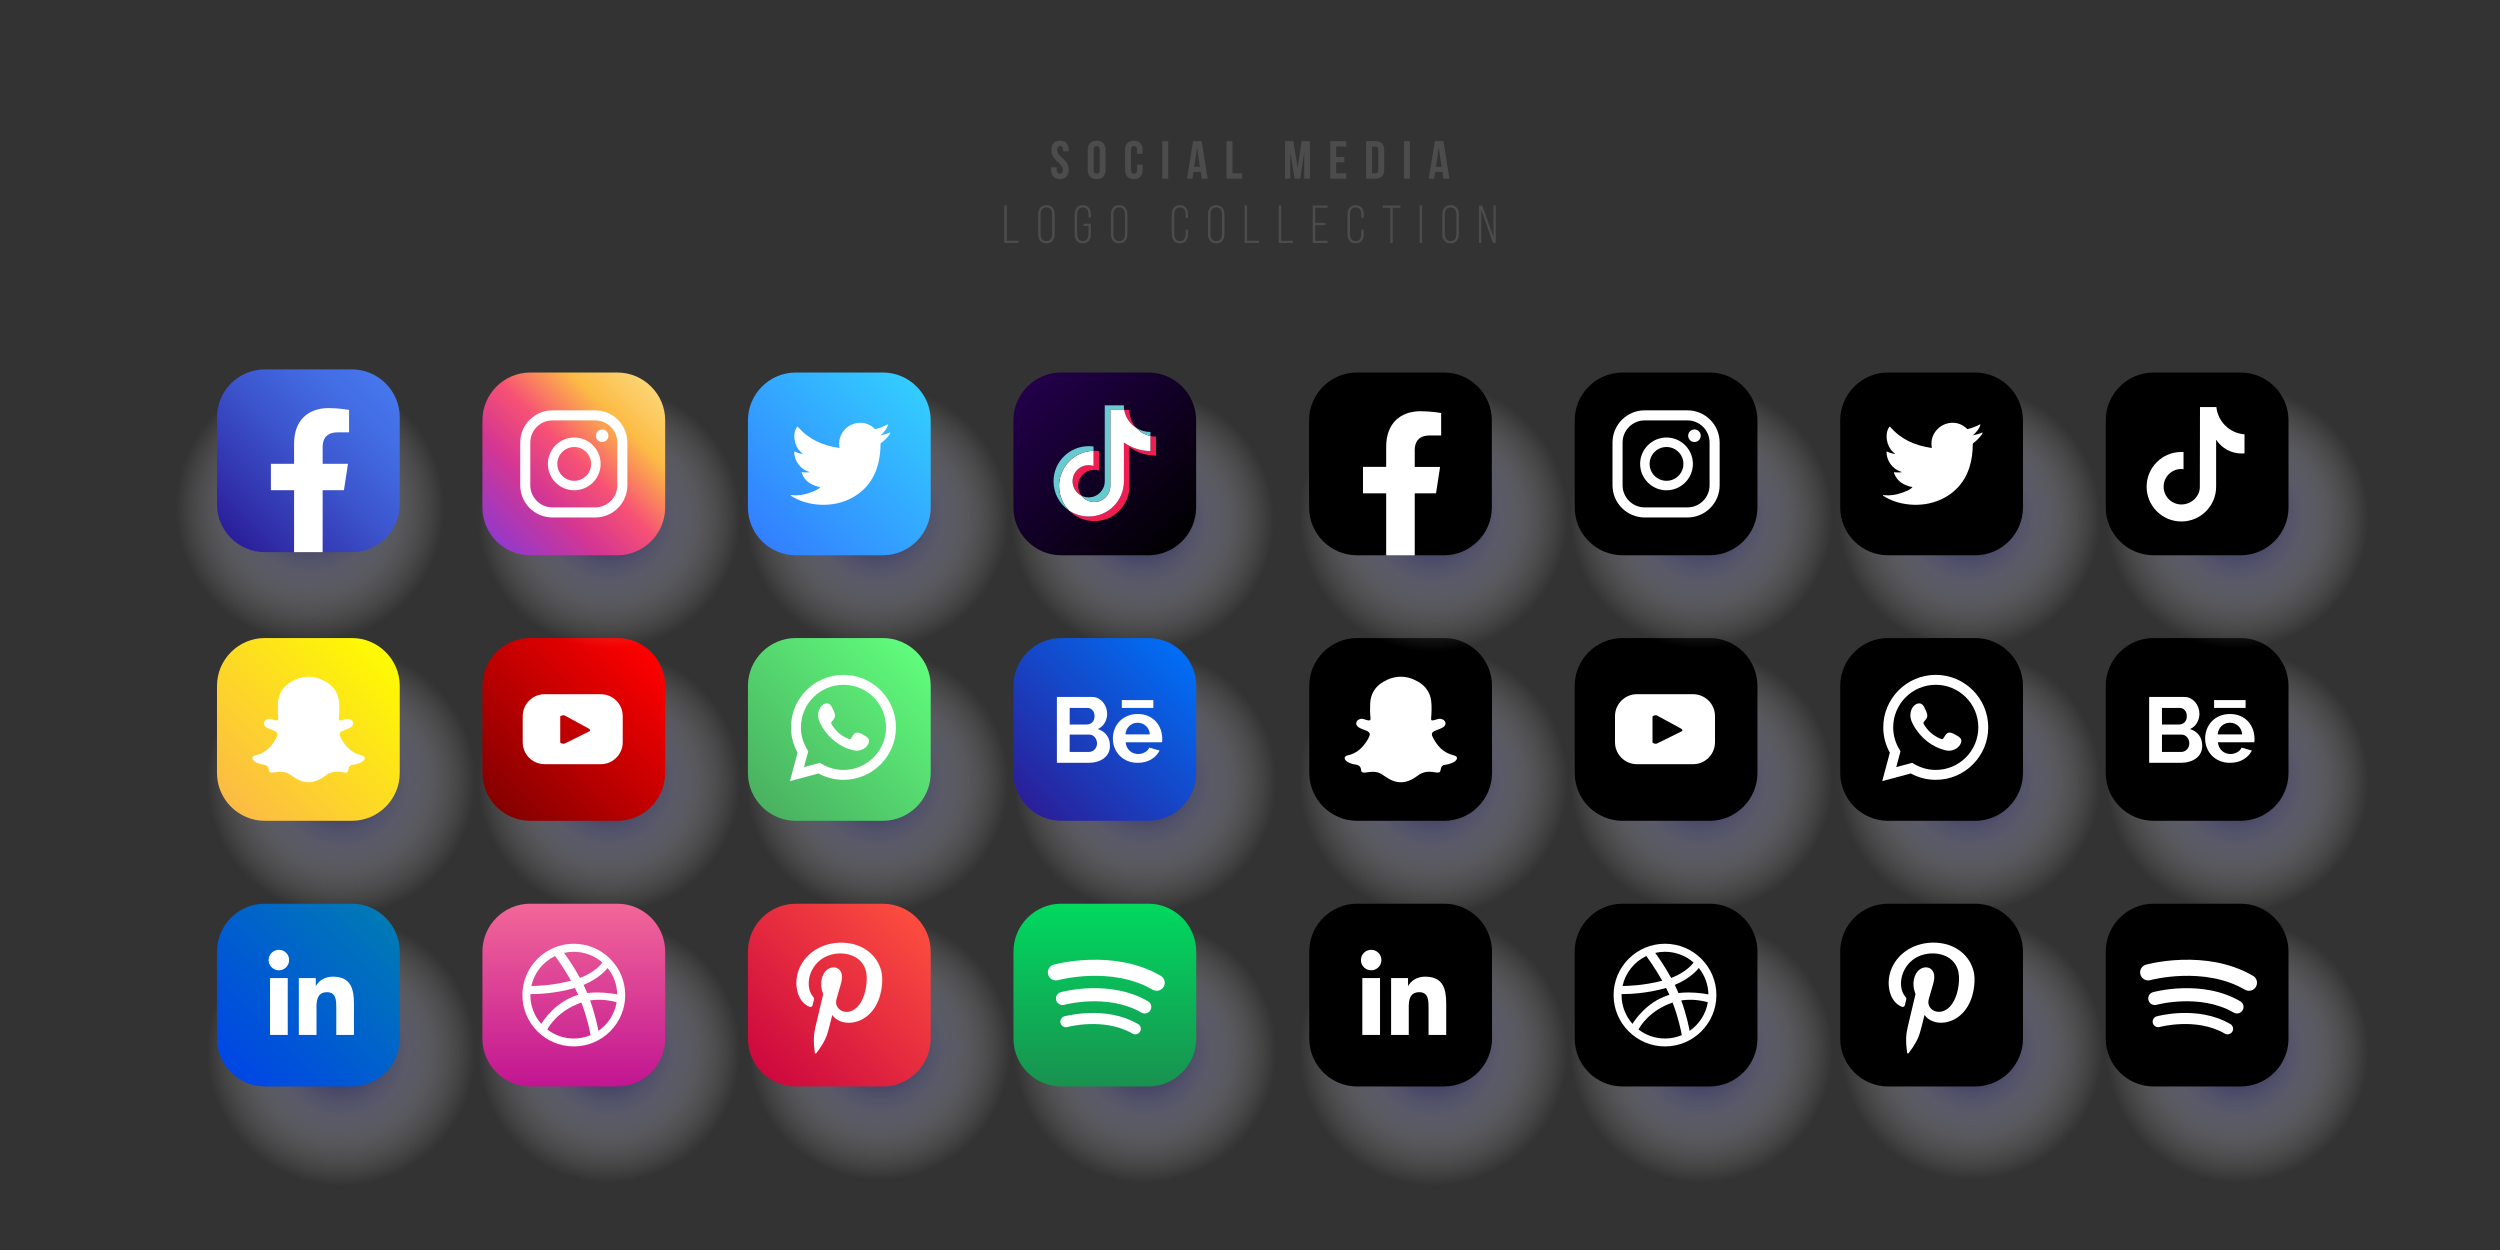 <?xml version="1.0" encoding="utf-8"?>
<!-- Generator: Adobe Illustrator 27.5.0, SVG Export Plug-In . SVG Version: 6.00 Build 0)  -->
<svg version="1.1" xmlns="http://www.w3.org/2000/svg" xmlns:xlink="http://www.w3.org/1999/xlink" x="0px" y="0px"
	 viewBox="0 0 400 200" style="enable-background:new 0 0 400 200;" xml:space="preserve">
<rect x="0" y="0" width="400" height="200" fill="#333333" stroke="none"/>
<g id="BACKGROUND">
</g>
<g id="ELEMENTS">
	<g>
		<path style="fill:#4C4C4C;" d="M169.603,22.517c0.917,0,1.389,0.549,1.389,1.509v0.188H170.1v-0.249
			c0-0.429-0.171-0.592-0.472-0.592c-0.3,0-0.472,0.163-0.472,0.592c0,1.235,1.844,1.466,1.844,3.182c0,0.96-0.48,1.509-1.406,1.509
			c-0.926,0-1.406-0.549-1.406-1.509v-0.369h0.892v0.429c0,0.429,0.188,0.583,0.489,0.583c0.3,0,0.488-0.154,0.488-0.583
			c0-1.235-1.844-1.466-1.844-3.181C168.213,23.065,168.685,22.517,169.603,22.517z"/>
		<path style="fill:#4C4C4C;" d="M174.039,24.026c0-0.961,0.506-1.509,1.433-1.509c0.926,0,1.432,0.549,1.432,1.509v3.122
			c0,0.96-0.506,1.509-1.432,1.509c-0.927,0-1.433-0.549-1.433-1.509V24.026z M174.982,27.207c0,0.429,0.188,0.592,0.489,0.592
			c0.3,0,0.488-0.163,0.488-0.592v-3.241c0-0.429-0.189-0.592-0.488-0.592c-0.301,0-0.489,0.163-0.489,0.592V27.207z"/>
		<path style="fill:#4C4C4C;" d="M182.823,26.35v0.798c0,0.96-0.479,1.509-1.406,1.509c-0.926,0-1.406-0.549-1.406-1.509v-3.122
			c0-0.961,0.48-1.509,1.406-1.509c0.927,0,1.406,0.549,1.406,1.509v0.583h-0.892v-0.643c0-0.429-0.188-0.592-0.488-0.592
			c-0.301,0-0.489,0.163-0.489,0.592v3.241c0,0.429,0.189,0.583,0.489,0.583c0.3,0,0.488-0.154,0.488-0.583V26.35H182.823z"/>
		<path style="fill:#4C4C4C;" d="M185.973,22.585h0.943v6.003h-0.943V22.585z"/>
		<path style="fill:#4C4C4C;" d="M193.229,28.588h-0.951l-0.163-1.089h-1.158l-0.163,1.089h-0.865l0.96-6.003h1.381L193.229,28.588z
			 M191.077,26.684h0.909l-0.454-3.036L191.077,26.684z"/>
		<path style="fill:#4C4C4C;" d="M196.243,22.585h0.943v5.146h1.553v0.857h-2.496V22.585z"/>
		<path style="fill:#4C4C4C;" d="M207.626,26.847l0.644-4.262h1.311v6.003h-0.892v-4.305l-0.651,4.305h-0.892l-0.704-4.245v4.245
			h-0.823v-6.003h1.313L207.626,26.847z"/>
		<path style="fill:#4C4C4C;" d="M213.787,25.115h1.295v0.858h-1.295v1.758h1.63v0.857h-2.573v-6.003h2.573v0.857h-1.63V25.115z"/>
		<path style="fill:#4C4C4C;" d="M218.575,22.585h1.492c0.943,0,1.406,0.523,1.406,1.484v3.036c0,0.96-0.463,1.483-1.406,1.483
			h-1.492V22.585z M219.518,23.442v4.288h0.532c0.3,0,0.48-0.154,0.48-0.583v-3.122c0-0.429-0.18-0.583-0.48-0.583H219.518z"/>
		<path style="fill:#4C4C4C;" d="M224.649,22.585h0.943v6.003h-0.943V22.585z"/>
		<path style="fill:#4C4C4C;" d="M231.906,28.588h-0.951l-0.163-1.089h-1.158l-0.162,1.089h-0.866l0.96-6.003h1.381L231.906,28.588z
			 M229.753,26.684h0.909l-0.454-3.036L229.753,26.684z"/>
		<path style="fill:#4C4C4C;" d="M160.681,38.883V32.88h0.395v5.642h1.887v0.36H160.681z"/>
		<path style="fill:#4C4C4C;" d="M166.103,34.347c0-0.875,0.403-1.518,1.312-1.518c0.927,0,1.33,0.643,1.33,1.518v3.07
			c0,0.875-0.403,1.518-1.33,1.518c-0.908,0-1.312-0.643-1.312-1.518V34.347z M166.498,37.442c0,0.652,0.257,1.132,0.917,1.132
			c0.669,0,0.936-0.48,0.936-1.132v-3.121c0-0.652-0.267-1.132-0.936-1.132c-0.66,0-0.917,0.48-0.917,1.132V37.442z"/>
		<path style="fill:#4C4C4C;" d="M174.536,34.347v0.446h-0.378v-0.472c0-0.643-0.248-1.132-0.908-1.132
			c-0.661,0-0.909,0.489-0.909,1.132v3.121c0,0.643,0.248,1.123,0.909,1.123c0.66,0,0.908-0.48,0.908-1.123v-1.295h-0.797v-0.36
			h1.175v1.629c0,0.866-0.378,1.518-1.295,1.518c-0.918,0-1.295-0.651-1.295-1.518v-3.07c0-0.866,0.377-1.518,1.295-1.518
			C174.158,32.829,174.536,33.481,174.536,34.347z"/>
		<path style="fill:#4C4C4C;" d="M177.746,34.347c0-0.875,0.403-1.518,1.311-1.518c0.927,0,1.33,0.643,1.33,1.518v3.07
			c0,0.875-0.403,1.518-1.33,1.518c-0.908,0-1.311-0.643-1.311-1.518V34.347z M178.14,37.442c0,0.652,0.257,1.132,0.917,1.132
			c0.669,0,0.936-0.48,0.936-1.132v-3.121c0-0.652-0.267-1.132-0.936-1.132c-0.66,0-0.917,0.48-0.917,1.132V37.442z"/>
		<path style="fill:#4C4C4C;" d="M190.081,34.347v0.498h-0.378v-0.523c0-0.643-0.248-1.132-0.908-1.132
			c-0.66,0-0.909,0.489-0.909,1.132v3.121c0,0.643,0.249,1.123,0.909,1.123c0.66,0,0.908-0.48,0.908-1.123v-0.711h0.378v0.686
			c0,0.866-0.378,1.518-1.295,1.518c-0.918,0-1.295-0.651-1.295-1.518v-3.07c0-0.866,0.377-1.518,1.295-1.518
			C189.704,32.829,190.081,33.481,190.081,34.347z"/>
		<path style="fill:#4C4C4C;" d="M193.275,34.347c0-0.875,0.403-1.518,1.311-1.518c0.927,0,1.33,0.643,1.33,1.518v3.07
			c0,0.875-0.403,1.518-1.33,1.518c-0.908,0-1.311-0.643-1.311-1.518V34.347z M193.669,37.442c0,0.652,0.257,1.132,0.917,1.132
			c0.669,0,0.936-0.48,0.936-1.132v-3.121c0-0.652-0.267-1.132-0.936-1.132c-0.66,0-0.917,0.48-0.917,1.132V37.442z"/>
		<path style="fill:#4C4C4C;" d="M199.142,38.883V32.88h0.395v5.642h1.887v0.36H199.142z"/>
		<path style="fill:#4C4C4C;" d="M204.59,38.883V32.88h0.395v5.642h1.887v0.36H204.59z"/>
		<path style="fill:#4C4C4C;" d="M212.071,35.659v0.36h-1.638v2.504h1.973v0.36h-2.367V32.88h2.367v0.36h-1.973v2.418H212.071z"/>
		<path style="fill:#4C4C4C;" d="M218.188,34.347v0.498h-0.378v-0.523c0-0.643-0.248-1.132-0.908-1.132
			c-0.661,0-0.909,0.489-0.909,1.132v3.121c0,0.643,0.248,1.123,0.909,1.123c0.66,0,0.908-0.48,0.908-1.123v-0.711h0.378v0.686
			c0,0.866-0.378,1.518-1.295,1.518c-0.918,0-1.295-0.651-1.295-1.518v-3.07c0-0.866,0.377-1.518,1.295-1.518
			C217.81,32.829,218.188,33.481,218.188,34.347z"/>
		<path style="fill:#4C4C4C;" d="M222.445,38.883v-5.643h-1.227v-0.36h2.839v0.36h-1.218v5.643H222.445z"/>
		<path style="fill:#4C4C4C;" d="M227.54,32.88v6.003h-0.395V32.88H227.54z"/>
		<path style="fill:#4C4C4C;" d="M230.775,34.347c0-0.875,0.403-1.518,1.311-1.518c0.927,0,1.33,0.643,1.33,1.518v3.07
			c0,0.875-0.403,1.518-1.33,1.518c-0.908,0-1.311-0.643-1.311-1.518V34.347z M231.169,37.442c0,0.652,0.257,1.132,0.917,1.132
			c0.669,0,0.936-0.48,0.936-1.132v-3.121c0-0.652-0.267-1.132-0.936-1.132c-0.66,0-0.917,0.48-0.917,1.132V37.442z"/>
		<path style="fill:#4C4C4C;" d="M237.003,38.883h-0.36V32.88h0.515l1.801,5.068V32.88h0.36v6.003h-0.438l-1.878-5.351V38.883z"/>
	</g>
	<g>
		<g>
			<radialGradient id="SVGID_1_" cx="54.579" cy="124.982" r="21.5" gradientUnits="userSpaceOnUse">
				<stop  offset="0" style="stop-color:#000056"/>
				<stop  offset="0.248" style="stop-color:#4C4C88;stop-opacity:0.752"/>
				<stop  offset="0.519" style="stop-color:#9898BB;stop-opacity:0.481"/>
				<stop  offset="0.744" style="stop-color:#D0D0E0;stop-opacity:0.256"/>
				<stop  offset="0.91" style="stop-color:#F2F2F6;stop-opacity:0.09"/>
				<stop  offset="1" style="stop-color:#FFFFFF;stop-opacity:0"/>
			</radialGradient>
			<circle style="opacity:0.8;fill:url(#SVGID_1_);" cx="54.579" cy="124.982" r="21.5"/>
			
				<linearGradient id="SVGID_00000108288686618808855670000005628904847917814402_" gradientUnits="userSpaceOnUse" x1="208.912" y1="-39.088" x2="233.661" y2="-14.339" gradientTransform="matrix(0 1 -1 0 22.625 -104.578)">
				<stop  offset="0" style="stop-color:#FEFB01"/>
				<stop  offset="1" style="stop-color:#FCBB45"/>
			</linearGradient>
			<path style="fill:url(#SVGID_00000108288686618808855670000005628904847917814402_);" d="M34.717,123.68v-13.944
				c0-4.207,3.442-7.649,7.649-7.649h13.944c4.207,0,7.649,3.442,7.649,7.649l0,13.944c0,4.207-3.442,7.649-7.649,7.649H42.367
				C38.159,131.329,34.717,127.887,34.717,123.68z"/>
			<path style="fill:#FFFFFF;" d="M40.396,121.432c0-0.093,0-0.187,0-0.28c0.115-0.133,0.236-0.247,0.423-0.284
				c1.472-0.292,2.456-1.23,3.199-2.462c0.624-1.036,0.524-1.272-0.627-1.68c-0.066-0.023-0.134-0.042-0.198-0.069
				c-0.249-0.102-0.495-0.211-0.7-0.39c-0.515-0.448-0.21-1.093,0.397-1.239c0.444-0.107,0.831,0.179,1.262,0.232
				c0.288,0.036,0.403-0.061,0.368-0.368c-0.091-0.79-0.089-1.585-0.052-2.378c0.071-1.513,0.815-2.665,2.075-3.412
				c1.84-1.091,3.764-1.104,5.618-0.017c1.157,0.679,1.904,1.706,2.066,3.084c0.105,0.896,0.063,1.794-0.007,2.692
				c-0.031,0.39,0.049,0.461,0.434,0.371c0.478-0.112,0.879-0.359,1.376-0.14c0.266,0.117,0.498,0.368,0.491,0.659
				c-0.005,0.199-0.121,0.382-0.271,0.513c-0.23,0.2-0.529,0.311-0.808,0.424c-0.216,0.088-0.441,0.156-0.651,0.254
				c-0.435,0.204-0.56,0.473-0.356,0.903c0.704,1.488,1.739,2.618,3.412,3.011c0.204,0.048,0.368,0.131,0.492,0.297
				c0,0.093,0,0.187,0,0.28c-0.159,0.326-0.442,0.506-0.764,0.628c-0.327,0.124-0.656,0.263-1.007,0.285
				c-0.485,0.031-0.74,0.243-0.814,0.748c-0.07,0.48-0.215,0.549-0.705,0.509c-0.116-0.009-0.231-0.031-0.346-0.051
				c-0.959-0.17-1.86-0.073-2.649,0.564c-0.154,0.124-0.325,0.228-0.491,0.336c-1.344,0.872-2.72,0.972-4.124,0.153
				c-0.383-0.223-0.745-0.48-1.117-0.723c-0.307-0.201-0.638-0.313-1.006-0.369c-0.582-0.088-1.139,0.042-1.706,0.105
				c-0.291,0.032-0.572-0.051-0.589-0.352c-0.04-0.725-0.484-0.903-1.094-0.97c-0.284-0.031-0.565-0.147-0.833-0.259
				C40.801,121.914,40.535,121.741,40.396,121.432z"/>
		</g>
		<g>
			
				<radialGradient id="SVGID_00000003070862059408128780000012153860953303190155_" cx="140.342" cy="82.77" r="21" gradientUnits="userSpaceOnUse">
				<stop  offset="0" style="stop-color:#000056"/>
				<stop  offset="0.248" style="stop-color:#4C4C88;stop-opacity:0.752"/>
				<stop  offset="0.519" style="stop-color:#9898BB;stop-opacity:0.481"/>
				<stop  offset="0.744" style="stop-color:#D0D0E0;stop-opacity:0.256"/>
				<stop  offset="0.91" style="stop-color:#F2F2F6;stop-opacity:0.09"/>
				<stop  offset="1" style="stop-color:#FFFFFF;stop-opacity:0"/>
			</radialGradient>
			
				<circle style="opacity:0.8;fill:url(#SVGID_00000003070862059408128780000012153860953303190155_);" cx="140.342" cy="82.77" r="21"/>
			
				<linearGradient id="SVGID_00000122699993855364988730000017083920839229250946_" gradientUnits="userSpaceOnUse" x1="238.943" y1="-129.2" x2="263.691" y2="-104.451" gradientTransform="matrix(0 1 -1 0 17.467 -177.093)">
				<stop  offset="0" style="stop-color:#33CCFF"/>
				<stop  offset="1" style="stop-color:#337FFF"/>
			</linearGradient>
			<path style="fill:url(#SVGID_00000122699993855364988730000017083920839229250946_);" d="M119.671,81.196V67.252
				c0-4.207,3.442-7.649,7.649-7.649h13.944c4.207,0,7.649,3.442,7.649,7.649v13.944c0,4.207-3.442,7.649-7.649,7.649H127.32
				C123.113,88.845,119.671,85.403,119.671,81.196z"/>
			<path style="fill:#FFFFFF;" d="M142.37,69.214c-0.506,0.229-1.066,0.368-1.613,0.46c0.259-0.044,0.64-0.513,0.793-0.703
				c0.233-0.29,0.426-0.62,0.535-0.976c0.014-0.028,0.024-0.063-0.004-0.084c-0.035-0.014-0.058-0.007-0.085,0.007
				c-0.61,0.327-1.241,0.564-1.912,0.732c-0.056,0.014-0.097,0-0.132-0.035c-0.056-0.063-0.108-0.122-0.167-0.171
				c-0.282-0.24-0.585-0.428-0.926-0.567c-0.448-0.183-0.938-0.26-1.421-0.229c-0.47,0.031-0.931,0.163-1.348,0.381
				c-0.418,0.218-0.79,0.522-1.087,0.888c-0.307,0.379-0.533,0.826-0.649,1.301c-0.112,0.458-0.103,0.91-0.034,1.373
				c0.01,0.077,0.003,0.087-0.066,0.077c-2.626-0.391-4.803-1.331-6.57-3.344c-0.077-0.087-0.118-0.087-0.181,0.007
				c-0.773,1.159-0.398,3.021,0.568,3.937c0.129,0.122,0.261,0.244,0.404,0.355c-0.052,0.011-0.695-0.059-1.268-0.355
				c-0.077-0.049-0.115-0.021-0.122,0.066c-0.007,0.125,0.004,0.241,0.021,0.376c0.148,1.175,0.962,2.262,2.076,2.686
				c0.132,0.056,0.279,0.105,0.421,0.129c-0.254,0.056-0.515,0.095-1.243,0.038c-0.091-0.017-0.125,0.028-0.091,0.115
				c0.547,1.491,1.728,1.935,2.613,2.188c0.118,0.021,0.237,0.021,0.356,0.049c-0.007,0.011-0.014,0.011-0.021,0.021
				c-0.293,0.447-1.31,0.78-1.784,0.946c-0.861,0.301-1.799,0.437-2.71,0.347c-0.146-0.021-0.176-0.02-0.216,0
				c-0.04,0.025-0.005,0.06,0.042,0.097c0.185,0.122,0.373,0.23,0.564,0.335c0.578,0.307,1.181,0.551,1.811,0.725
				c3.255,0.899,6.922,0.238,9.366-2.19c1.919-1.907,2.592-4.537,2.592-7.17c0-0.103,0.122-0.16,0.194-0.214
				c0.499-0.375,0.902-0.824,1.275-1.326c0.084-0.113,0.085-0.213,0.085-0.254c0-0.007,0-0.014,0-0.014
				C142.436,69.172,142.435,69.185,142.37,69.214z"/>
		</g>
		<g>
			
				<radialGradient id="SVGID_00000016798109443448175550000013859570484372961939_" cx="140.342" cy="124.982" r="21" gradientUnits="userSpaceOnUse">
				<stop  offset="0" style="stop-color:#000056"/>
				<stop  offset="0.248" style="stop-color:#4C4C88;stop-opacity:0.752"/>
				<stop  offset="0.519" style="stop-color:#9898BB;stop-opacity:0.481"/>
				<stop  offset="0.744" style="stop-color:#D0D0E0;stop-opacity:0.256"/>
				<stop  offset="0.91" style="stop-color:#F2F2F6;stop-opacity:0.09"/>
				<stop  offset="1" style="stop-color:#FFFFFF;stop-opacity:0"/>
			</radialGradient>
			
				<circle style="opacity:0.8;fill:url(#SVGID_00000016798109443448175550000013859570484372961939_);" cx="140.342" cy="124.982" r="21"/>
			
				<linearGradient id="SVGID_00000044143582391674152320000017591779402147567541_" gradientUnits="userSpaceOnUse" x1="268.983" y1="-99.159" x2="293.732" y2="-74.41" gradientTransform="matrix(0 1 -1 0 47.507 -164.649)">
				<stop  offset="0" style="stop-color:#60FC7C"/>
				<stop  offset="1" style="stop-color:#4AB161"/>
			</linearGradient>
			<path style="fill:url(#SVGID_00000044143582391674152320000017591779402147567541_);" d="M119.671,123.68v-13.944
				c0-4.207,3.442-7.649,7.649-7.649h13.944c4.207,0,7.649,3.442,7.649,7.649v13.944c0,4.207-3.442,7.649-7.649,7.649l-13.944,0
				C123.113,131.33,119.671,127.887,119.671,123.68z"/>
			<path style="fill:#FFFFFF;" d="M126.392,124.982l1.219-4.549c-0.69-1.245-1.053-2.641-1.053-4.057
				c0-4.631,3.768-8.398,8.398-8.398c4.631,0,8.398,3.768,8.398,8.398c0,4.631-3.768,8.398-8.398,8.398
				c-1.39,0-2.763-0.351-3.992-1.018L126.392,124.982z M131.191,122.053l0.288,0.172c1.057,0.63,2.259,0.963,3.477,0.963
				c3.756,0,6.811-3.055,6.811-6.811s-3.055-6.811-6.811-6.811c-3.755,0-6.811,3.055-6.811,6.811c0,1.24,0.344,2.461,0.996,3.531
				l0.177,0.29l-0.68,2.539L131.191,122.053z"/>
			<path style="fill-rule:evenodd;clip-rule:evenodd;fill:#FFFFFF;" d="M138.081,117.545c-0.346-0.207-0.795-0.438-1.203-0.271
				c-0.312,0.128-0.512,0.617-0.714,0.867c-0.104,0.128-0.228,0.148-0.387,0.084c-1.173-0.467-2.071-1.25-2.719-2.329
				c-0.11-0.168-0.09-0.3,0.042-0.455c0.196-0.23,0.441-0.492,0.494-0.802c0.053-0.31-0.093-0.673-0.221-0.949
				c-0.164-0.353-0.347-0.856-0.701-1.056c-0.325-0.184-0.753-0.081-1.043,0.155c-0.5,0.407-0.741,1.045-0.734,1.677
				c0.002,0.18,0.024,0.359,0.066,0.532c0.101,0.417,0.294,0.806,0.51,1.176c0.163,0.279,0.341,0.55,0.533,0.81
				c0.627,0.852,1.408,1.593,2.311,2.146c0.451,0.277,0.938,0.519,1.441,0.685c0.565,0.187,1.068,0.381,1.678,0.265
				c0.639-0.121,1.268-0.516,1.522-1.132c0.075-0.182,0.112-0.385,0.07-0.577C138.941,117.974,138.402,117.737,138.081,117.545z"/>
		</g>
		<g>
			
				<radialGradient id="SVGID_00000128447862329911067190000000155327906380954267_" cx="97.461" cy="124.982" r="21" gradientUnits="userSpaceOnUse">
				<stop  offset="0" style="stop-color:#000056"/>
				<stop  offset="0.248" style="stop-color:#4C4C88;stop-opacity:0.752"/>
				<stop  offset="0.519" style="stop-color:#9898BB;stop-opacity:0.481"/>
				<stop  offset="0.744" style="stop-color:#D0D0E0;stop-opacity:0.256"/>
				<stop  offset="0.91" style="stop-color:#F2F2F6;stop-opacity:0.09"/>
				<stop  offset="1" style="stop-color:#FFFFFF;stop-opacity:0"/>
			</radialGradient>
			
				<circle style="opacity:0.8;fill:url(#SVGID_00000128447862329911067190000000155327906380954267_);" cx="97.461" cy="124.982" r="21"/>
			
				<linearGradient id="SVGID_00000060713905281733743420000016704423466580083333_" gradientUnits="userSpaceOnUse" x1="238.942" y1="-69.118" x2="263.691" y2="-44.37" gradientTransform="matrix(0 1 -1 0 35.064 -134.609)">
				<stop  offset="0" style="stop-color:#FF0000"/>
				<stop  offset="1" style="stop-color:#850000"/>
			</linearGradient>
			<path style="fill:url(#SVGID_00000060713905281733743420000016704423466580083333_);" d="M77.187,123.68v-13.944
				c0-4.207,3.442-7.649,7.649-7.649l13.944,0c4.207,0,7.649,3.442,7.649,7.649l0,13.944c0,4.207-3.442,7.649-7.649,7.649H84.836
				C80.629,131.329,77.187,127.887,77.187,123.68z"/>
			<path style="fill:#FFFFFF;" d="M99.636,114.582c0-1.939-1.572-3.511-3.511-3.511h-8.978c-1.939,0-3.511,1.572-3.511,3.511v4.178
				c0,1.939,1.572,3.511,3.511,3.511h8.978c1.939,0,3.511-1.572,3.511-3.511V114.582z M94.356,116.984l-4.026,1.992
				c-0.158,0.085-0.694-0.029-0.694-0.208v-4.089c0-0.182,0.541-0.296,0.699-0.206l3.854,2.097
				C94.35,116.662,94.52,116.896,94.356,116.984z"/>
		</g>
		<g>
			
				<radialGradient id="SVGID_00000165957233214804868890000008366686391047610247_" cx="97.461" cy="82.77" r="21" gradientUnits="userSpaceOnUse">
				<stop  offset="0" style="stop-color:#000056"/>
				<stop  offset="0.248" style="stop-color:#4C4C88;stop-opacity:0.752"/>
				<stop  offset="0.519" style="stop-color:#9898BB;stop-opacity:0.481"/>
				<stop  offset="0.744" style="stop-color:#D0D0E0;stop-opacity:0.256"/>
				<stop  offset="0.91" style="stop-color:#F2F2F6;stop-opacity:0.09"/>
				<stop  offset="1" style="stop-color:#FFFFFF;stop-opacity:0"/>
			</radialGradient>
			
				<circle style="opacity:0.8;fill:url(#SVGID_00000165957233214804868890000008366686391047610247_);" cx="97.461" cy="82.77" r="21"/>
			
				<linearGradient id="SVGID_00000045608275446740097820000008123112046357974146_" gradientUnits="userSpaceOnUse" x1="206.353" y1="-101.707" x2="244.173" y2="-63.888" gradientTransform="matrix(0 1 -1 0 5.023 -147.052)">
				<stop  offset="0.001" style="stop-color:#FBE18A"/>
				<stop  offset="0.209" style="stop-color:#FCBB45"/>
				<stop  offset="0.377" style="stop-color:#F75274"/>
				<stop  offset="0.524" style="stop-color:#D53692"/>
				<stop  offset="0.739" style="stop-color:#8F39CE"/>
				<stop  offset="1" style="stop-color:#5B4FE9"/>
			</linearGradient>
			<path style="fill:url(#SVGID_00000045608275446740097820000008123112046357974146_);" d="M77.187,81.196l0-13.944
				c0-4.207,3.442-7.649,7.649-7.649l13.944,0c4.207,0,7.649,3.442,7.649,7.649l0,13.944c0,4.207-3.442,7.649-7.649,7.649l-13.944,0
				C80.629,88.845,77.187,85.403,77.187,81.196z"/>
			<g>
				<path style="fill:#FFFFFF;" d="M96.347,68.713c-0.555,0-1.005,0.45-1.005,1.005c0,0.555,0.45,1.005,1.005,1.005
					c0.555,0,1.005-0.45,1.005-1.005C97.352,69.163,96.902,68.713,96.347,68.713z"/>
				<path style="fill:#FFFFFF;" d="M91.878,70.002c-2.328,0-4.222,1.894-4.222,4.222c0,2.328,1.894,4.222,4.222,4.222
					c2.328,0,4.222-1.894,4.222-4.222C96.1,71.896,94.206,70.002,91.878,70.002z M91.878,76.929c-1.491,0-2.705-1.213-2.705-2.704
					c0-1.491,1.213-2.704,2.705-2.704c1.491,0,2.704,1.213,2.704,2.704C94.583,75.715,93.37,76.929,91.878,76.929z"/>
				<path style="fill:#FFFFFF;" d="M95.23,82.796h-6.845c-2.839,0-5.149-2.31-5.149-5.149v-6.845c0-2.84,2.31-5.149,5.149-5.149
					h6.845c2.839,0,5.15,2.31,5.15,5.149v6.845C100.38,80.486,98.07,82.796,95.23,82.796z M88.386,67.265
					c-1.95,0-3.537,1.586-3.537,3.537v6.845c0,1.95,1.586,3.537,3.537,3.537h6.845c1.95,0,3.537-1.586,3.537-3.537v-6.845
					c0-1.95-1.587-3.537-3.537-3.537H88.386z"/>
			</g>
		</g>
		
			<radialGradient id="SVGID_00000072973821864798653050000015495134558304197771_" cx="49.596" cy="81.228" r="21.5" gradientUnits="userSpaceOnUse">
			<stop  offset="0" style="stop-color:#000056"/>
			<stop  offset="0.248" style="stop-color:#4C4C88;stop-opacity:0.752"/>
			<stop  offset="0.519" style="stop-color:#9898BB;stop-opacity:0.481"/>
			<stop  offset="0.744" style="stop-color:#D0D0E0;stop-opacity:0.256"/>
			<stop  offset="0.91" style="stop-color:#F2F2F6;stop-opacity:0.09"/>
			<stop  offset="1" style="stop-color:#FFFFFF;stop-opacity:0"/>
		</radialGradient>
		
			<circle style="opacity:0.8;fill:url(#SVGID_00000072973821864798653050000015495134558304197771_);" cx="49.596" cy="81.228" r="21.5"/>
		<g>
			
				<linearGradient id="SVGID_00000160188736694078214580000003735618175467508655_" gradientUnits="userSpaceOnUse" x1="178.371" y1="-69.129" x2="203.12" y2="-44.38" gradientTransform="matrix(0 1 -1 0 -7.416 -117.022)">
				<stop  offset="0" style="stop-color:#4676ED"/>
				<stop  offset="0.185" style="stop-color:#436DE4"/>
				<stop  offset="0.487" style="stop-color:#3C55CD"/>
				<stop  offset="0.865" style="stop-color:#302EA8"/>
				<stop  offset="1" style="stop-color:#2B1E99"/>
			</linearGradient>
			<path style="fill:url(#SVGID_00000160188736694078214580000003735618175467508655_);" d="M34.717,80.696V66.752
				c0-4.207,3.442-7.649,7.649-7.649h13.944c4.207,0,7.649,3.442,7.649,7.649l0,13.944c0,4.207-3.442,7.649-7.649,7.649h-4.687
				l-2.455-0.598l-2.115,0.598l-4.687,0C38.159,88.345,34.717,84.903,34.717,80.696z"/>
			<g>
				<path style="fill:#FFFFFF;" d="M55.03,78.431l0.648-4.227h-4.055v-2.743c0-1.156,0.566-2.283,2.383-2.283h1.844V65.58
					c0,0-1.673-0.286-3.273-0.286c-3.34,0-5.523,2.024-5.523,5.689v3.221h-3.712v4.227h3.712v9.915h4.569v-9.915H55.03z"/>
			</g>
		</g>
		<g>
			
				<radialGradient id="SVGID_00000036244573055807249080000007943471945672562064_" cx="54.579" cy="168.195" r="21.5" gradientUnits="userSpaceOnUse">
				<stop  offset="0" style="stop-color:#000056"/>
				<stop  offset="0.248" style="stop-color:#4C4C88;stop-opacity:0.752"/>
				<stop  offset="0.519" style="stop-color:#9898BB;stop-opacity:0.481"/>
				<stop  offset="0.744" style="stop-color:#D0D0E0;stop-opacity:0.256"/>
				<stop  offset="0.91" style="stop-color:#F2F2F6;stop-opacity:0.09"/>
				<stop  offset="1" style="stop-color:#FFFFFF;stop-opacity:0"/>
			</radialGradient>
			
				<circle style="opacity:0.8;fill:url(#SVGID_00000036244573055807249080000007943471945672562064_);" cx="54.579" cy="168.195" r="21.5"/>
			
				<linearGradient id="SVGID_00000057123798007891252730000003122938072443460245_" gradientUnits="userSpaceOnUse" x1="238.968" y1="-9.032" x2="263.716" y2="15.717" gradientTransform="matrix(0 1 -1 0 52.681 -92.129)">
				<stop  offset="0" style="stop-color:#007AB5"/>
				<stop  offset="1" style="stop-color:#0046E5"/>
			</linearGradient>
			<path style="fill:url(#SVGID_00000057123798007891252730000003122938072443460245_);" d="M34.717,166.185v-13.944
				c0-4.207,3.442-7.649,7.649-7.649h13.944c4.207,0,7.649,3.442,7.649,7.649l0,13.944c0,4.207-3.442,7.649-7.649,7.649l-13.944,0
				C38.159,173.835,34.717,170.393,34.717,166.185z"/>
			<path style="fill:#FFFFFF;" d="M43.207,156.49h2.832v9.097h-2.832V156.49z M44.623,151.97c0.906,0,1.639,0.735,1.639,1.638
				c0,0.905-0.734,1.641-1.639,1.641c-0.908,0-1.642-0.736-1.642-1.641C42.982,152.704,43.715,151.97,44.623,151.97"/>
			<path style="fill:#FFFFFF;" d="M47.813,156.49h2.712v1.244h0.037c0.378-0.716,1.3-1.469,2.678-1.469
				c2.863,0,3.391,1.883,3.391,4.333v4.989h-2.826v-4.423c0-1.056-0.021-2.412-1.47-2.412c-1.472,0-1.696,1.149-1.696,2.335v4.5
				h-2.826V156.49z"/>
		</g>
		<g>
			
				<radialGradient id="SVGID_00000111175886204941060340000016165059434922768018_" cx="182.813" cy="83.206" r="21" gradientUnits="userSpaceOnUse">
				<stop  offset="0" style="stop-color:#000056"/>
				<stop  offset="0.248" style="stop-color:#4C4C88;stop-opacity:0.752"/>
				<stop  offset="0.519" style="stop-color:#9898BB;stop-opacity:0.481"/>
				<stop  offset="0.744" style="stop-color:#D0D0E0;stop-opacity:0.256"/>
				<stop  offset="0.91" style="stop-color:#F2F2F6;stop-opacity:0.09"/>
				<stop  offset="1" style="stop-color:#FFFFFF;stop-opacity:0"/>
			</radialGradient>
			
				<circle style="opacity:0.8;fill:url(#SVGID_00000111175886204941060340000016165059434922768018_);" cx="182.813" cy="83.206" r="21"/>
			
				<linearGradient id="SVGID_00000092425158655033590570000000208073164959576237_" gradientUnits="userSpaceOnUse" x1="214.05" y1="-86.826" x2="238.798" y2="-111.574" gradientTransform="matrix(0 1 -1 0 77.563 -152.2)">
				<stop  offset="0" style="stop-color:#22004A"/>
				<stop  offset="0.957" style="stop-color:#020003"/>
				<stop  offset="1" style="stop-color:#000000"/>
			</linearGradient>
			<path style="fill:url(#SVGID_00000092425158655033590570000000208073164959576237_);" d="M162.142,81.196V67.252
				c0-4.207,3.442-7.649,7.649-7.649h13.944c4.207,0,7.649,3.442,7.649,7.649v13.944c0,4.207-3.442,7.649-7.649,7.649h-13.944
				C165.584,88.845,162.142,85.403,162.142,81.196z"/>
			<g>
				<path style="fill-rule:evenodd;clip-rule:evenodd;fill:#EE1D52;" d="M180.717,71.542c1.196,0.855,2.662,1.358,4.245,1.358
					v-3.045c-0.3,0-0.598-0.031-0.891-0.093v2.397c-1.583,0-3.049-0.503-4.245-1.358v6.214c0,3.108-2.521,5.628-5.631,5.628
					c-1.16,0-2.239-0.351-3.135-0.952c1.023,1.045,2.448,1.693,4.026,1.693c3.11,0,5.631-2.52,5.631-5.628L180.717,71.542
					L180.717,71.542z M181.817,68.47c-0.611-0.668-1.013-1.531-1.1-2.485v-0.392h-0.845C180.085,66.807,180.81,67.842,181.817,68.47
					L181.817,68.47z M173.027,79.305c-0.341-0.448-0.526-0.995-0.525-1.559c0-1.422,1.153-2.574,2.576-2.574
					c0.265,0,0.529,0.04,0.781,0.121V72.18c-0.295-0.04-0.593-0.058-0.891-0.051v2.423c-0.253-0.08-0.517-0.121-0.782-0.121
					c-1.423,0-2.576,1.153-2.576,2.574C171.61,78.011,172.186,78.881,173.027,79.305z"/>
				<path style="fill-rule:evenodd;clip-rule:evenodd;fill:#FFFFFF;" d="M179.826,70.801c1.197,0.855,2.662,1.358,4.245,1.358
					v-2.397c-0.884-0.188-1.666-0.65-2.254-1.292c-1.007-0.628-1.732-1.664-1.945-2.876h-2.219v12.161
					c-0.005,1.418-1.156,2.566-2.576,2.566c-0.837,0-1.58-0.398-2.05-1.016c-0.84-0.424-1.417-1.294-1.417-2.3
					c0-1.422,1.153-2.574,2.576-2.574c0.273,0,0.535,0.042,0.782,0.121v-2.423c-3.055,0.063-5.512,2.558-5.512,5.627
					c0,1.532,0.612,2.92,1.605,3.935c0.896,0.601,1.974,0.952,3.135,0.952c3.11,0,5.631-2.52,5.631-5.628V70.801z"/>
				<path style="fill-rule:evenodd;clip-rule:evenodd;fill:#69C9D0;" d="M184.071,69.762v-0.648
					c-0.797,0.001-1.578-0.222-2.254-0.644C182.415,69.125,183.203,69.577,184.071,69.762z M179.872,65.594
					c-0.02-0.116-0.036-0.232-0.047-0.35v-0.392h-3.064v12.161c-0.005,1.418-1.156,2.566-2.576,2.566
					c-0.417,0-0.81-0.099-1.159-0.275c0.471,0.617,1.214,1.016,2.05,1.016c1.419,0,2.571-1.148,2.576-2.566V65.594H179.872z
					 M174.967,72.129v-0.69c-0.256-0.035-0.514-0.053-0.773-0.052c-3.11,0-5.631,2.52-5.631,5.628c0,1.949,0.991,3.666,2.497,4.676
					c-0.993-1.014-1.605-2.403-1.605-3.935C169.455,74.687,171.912,72.192,174.967,72.129L174.967,72.129z"/>
			</g>
		</g>
		<g>
			
				<radialGradient id="SVGID_00000032618185001946988700000005006093333780585646_" cx="97.461" cy="168.195" r="21" gradientUnits="userSpaceOnUse">
				<stop  offset="0" style="stop-color:#000056"/>
				<stop  offset="0.248" style="stop-color:#4C4C88;stop-opacity:0.752"/>
				<stop  offset="0.519" style="stop-color:#9898BB;stop-opacity:0.481"/>
				<stop  offset="0.744" style="stop-color:#D0D0E0;stop-opacity:0.256"/>
				<stop  offset="0.91" style="stop-color:#F2F2F6;stop-opacity:0.09"/>
				<stop  offset="1" style="stop-color:#FFFFFF;stop-opacity:0"/>
			</radialGradient>
			
				<circle style="opacity:0.8;fill:url(#SVGID_00000032618185001946988700000005006093333780585646_);" cx="97.461" cy="168.195" r="21"/>
			
				<linearGradient id="SVGID_00000042723008177261028420000012584755719107283899_" gradientUnits="userSpaceOnUse" x1="266.751" y1="-26.688" x2="295.994" y2="-26.688" gradientTransform="matrix(0 1 -1 0 65.12 -122.159)">
				<stop  offset="0" style="stop-color:#F26798"/>
				<stop  offset="0.866" style="stop-color:#C82093"/>
				<stop  offset="1" style="stop-color:#C11592"/>
			</linearGradient>
			<path style="fill:url(#SVGID_00000042723008177261028420000012584755719107283899_);" d="M77.187,166.185l0-13.944
				c0-4.207,3.442-7.649,7.649-7.649l13.944,0c4.207,0,7.649,3.442,7.649,7.649l0,13.944c0,4.207-3.442,7.649-7.649,7.649l-13.944,0
				C80.629,173.835,77.187,170.393,77.187,166.185z"/>
			<path style="fill:#FFFFFF;" d="M91.808,150.999c-4.535,0-8.225,3.685-8.225,8.215s3.69,8.214,8.225,8.214
				c4.535,0,8.225-3.685,8.225-8.214C100.033,154.684,96.343,150.999,91.808,150.999L91.808,150.999z M97.22,154.876
				c0.938,1.163,1.508,2.631,1.535,4.231c-0.312-0.064-1.634-0.311-3.214-0.311c-0.51,0-1.046,0.026-1.584,0.092
				c-0.046-0.111-0.091-0.221-0.139-0.332c-0.14-0.328-0.29-0.654-0.446-0.974C95.804,156.581,96.977,155.191,97.22,154.876
				L97.22,154.876z M91.808,152.285c1.753,0,3.355,0.651,4.578,1.723c-0.194,0.264-1.244,1.577-3.589,2.463
				c-1.085-1.984-2.273-3.627-2.556-4.008C90.745,152.347,91.269,152.285,91.808,152.285L91.808,152.285z M88.823,152.958
				c0.24,0.33,1.429,1.99,2.543,3.958c-2.988,0.785-5.64,0.837-6.281,0.837h-0.068C85.477,155.633,86.909,153.871,88.823,152.958
				L88.823,152.958z M84.859,159.224c0-0.057,0.001-0.114,0.003-0.171c0.041,0.001,0.103,0.001,0.182,0.001
				c0.862,0,3.856-0.071,6.94-0.987c0.187,0.366,0.366,0.738,0.531,1.109c-0.078,0.022-0.155,0.045-0.231,0.07
				c-3.473,1.122-5.382,4.091-5.676,4.577C85.521,162.596,84.859,160.986,84.859,159.224L84.859,159.224z M91.808,166.163
				c-1.594,0-3.064-0.54-4.238-1.445c0.199-0.389,1.639-2.983,5.445-4.308c0.002-0.001,0.005-0.002,0.008-0.003
				c0.954,2.485,1.359,4.57,1.469,5.216C93.666,165.972,92.759,166.163,91.808,166.163L91.808,166.163z M95.744,164.94
				c-0.093-0.535-0.468-2.489-1.332-4.873c0.485-0.075,0.956-0.105,1.398-0.105c1.452,0,2.588,0.318,2.852,0.399
				C98.349,162.254,97.265,163.892,95.744,164.94L95.744,164.94z"/>
		</g>
		<g>
			
				<radialGradient id="SVGID_00000005982618658943214730000000069382746600957063_" cx="183.224" cy="124.982" r="21" gradientUnits="userSpaceOnUse">
				<stop  offset="0" style="stop-color:#000056"/>
				<stop  offset="0.248" style="stop-color:#4C4C88;stop-opacity:0.752"/>
				<stop  offset="0.519" style="stop-color:#9898BB;stop-opacity:0.481"/>
				<stop  offset="0.744" style="stop-color:#D0D0E0;stop-opacity:0.256"/>
				<stop  offset="0.91" style="stop-color:#F2F2F6;stop-opacity:0.09"/>
				<stop  offset="1" style="stop-color:#FFFFFF;stop-opacity:0"/>
			</radialGradient>
			
				<circle style="opacity:0.8;fill:url(#SVGID_00000005982618658943214730000000069382746600957063_);" cx="183.224" cy="124.982" r="21"/>
			
				<linearGradient id="SVGID_00000172424906538585008120000013890325210633451422_" gradientUnits="userSpaceOnUse" x1="299.024" y1="-129.2" x2="323.773" y2="-104.451" gradientTransform="matrix(0 1 -1 0 59.951 -194.69)">
				<stop  offset="0" style="stop-color:#006EF5"/>
				<stop  offset="0.775" style="stop-color:#2131AE"/>
				<stop  offset="1" style="stop-color:#2B1E99"/>
			</linearGradient>
			<path style="fill:url(#SVGID_00000172424906538585008120000013890325210633451422_);" d="M162.155,123.68v-13.944
				c0-4.207,3.442-7.649,7.649-7.649h13.944c4.207,0,7.649,3.442,7.649,7.649l0,13.944c0,4.207-3.442,7.649-7.649,7.649h-13.944
				C165.597,131.329,162.155,127.887,162.155,123.68z"/>
			<path style="fill:#FFFFFF;" d="M177.59,119.335c0,0.445-0.089,0.836-0.267,1.172c-0.178,0.336-0.423,0.618-0.735,0.846
				c-0.312,0.228-0.673,0.401-1.083,0.519c-0.411,0.119-0.848,0.178-1.313,0.178h-5.09v-10.536h5.639
				c0.366,0,0.698,0.079,0.994,0.238c0.297,0.159,0.549,0.364,0.757,0.616c0.208,0.252,0.368,0.54,0.482,0.861
				c0.114,0.322,0.171,0.646,0.171,0.972c0,0.514-0.129,0.997-0.386,1.447c-0.257,0.45-0.633,0.784-1.128,1.002
				c0.604,0.178,1.081,0.497,1.432,0.957C177.414,118.066,177.59,118.643,177.59,119.335z M171.15,113.266v2.656h2.73
				c0.346,0,0.641-0.119,0.883-0.356c0.242-0.237,0.363-0.564,0.363-0.979c0-0.406-0.111-0.727-0.334-0.965
				c-0.222-0.237-0.497-0.356-0.824-0.356H171.15z M175.527,118.949c0-0.188-0.032-0.368-0.096-0.542
				c-0.064-0.173-0.151-0.324-0.26-0.453c-0.109-0.129-0.237-0.23-0.386-0.304c-0.148-0.074-0.312-0.111-0.49-0.111h-3.146v2.775
				h3.042c0.188,0,0.364-0.035,0.527-0.104c0.163-0.069,0.304-0.166,0.423-0.289c0.119-0.124,0.213-0.27,0.282-0.438
				C175.493,119.315,175.527,119.137,175.527,118.949z"/>
			<path style="fill:#FFFFFF;" d="M182.026,122.05c-0.604,0-1.15-0.103-1.639-0.309c-0.968-0.412-1.651-1.105-2.049-2.078
				c-0.187-0.47-0.28-0.963-0.28-1.481c0-0.537,0.091-1.042,0.273-1.517c0.39-0.985,1.073-1.687,2.049-2.107
				c0.494-0.211,1.047-0.316,1.661-0.316c0.613,0,1.162,0.106,1.646,0.316c1.591,0.694,2.341,2.236,2.272,3.911
				c-0.005,0.115-0.017,0.211-0.036,0.288h-5.824c0.029,0.297,0.101,0.561,0.216,0.791c0.115,0.23,0.263,0.427,0.446,0.59
				c0.182,0.163,0.388,0.288,0.618,0.374c0.23,0.086,0.469,0.13,0.719,0.13c0.383,0,0.745-0.094,1.085-0.281
				c0.34-0.187,0.573-0.433,0.697-0.74l1.654,0.46c-0.278,0.575-0.721,1.047-1.33,1.416
				C183.595,121.866,182.869,122.05,182.026,122.05z M183.982,117.507c-0.048-0.565-0.257-1.018-0.626-1.359
				c-0.369-0.34-0.817-0.51-1.344-0.51c-0.259,0-0.501,0.046-0.726,0.137c-0.225,0.091-0.424,0.218-0.597,0.381
				c-0.173,0.163-0.314,0.359-0.424,0.59c-0.11,0.23-0.175,0.484-0.194,0.762L183.982,117.507L183.982,117.507z"/>
			<path style="fill:#FFFFFF;" d="M179.491,112.015h5.042v1.251h-5.042V112.015z"/>
		</g>
		<g>
			
				<radialGradient id="SVGID_00000018225758603669935580000008599301964375872432_" cx="183.224" cy="168.195" r="21" gradientUnits="userSpaceOnUse">
				<stop  offset="0" style="stop-color:#000056"/>
				<stop  offset="0.248" style="stop-color:#4C4C88;stop-opacity:0.752"/>
				<stop  offset="0.519" style="stop-color:#9898BB;stop-opacity:0.481"/>
				<stop  offset="0.744" style="stop-color:#D0D0E0;stop-opacity:0.256"/>
				<stop  offset="0.91" style="stop-color:#F2F2F6;stop-opacity:0.09"/>
				<stop  offset="1" style="stop-color:#FFFFFF;stop-opacity:0"/>
			</radialGradient>
			
				<circle style="opacity:0.8;fill:url(#SVGID_00000018225758603669935580000008599301964375872432_);" cx="183.224" cy="168.195" r="21"/>
			
				<linearGradient id="SVGID_00000033341388619213190660000002986293453714443656_" gradientUnits="userSpaceOnUse" x1="162.373" y1="138.953" x2="183.051" y2="159.631" gradientTransform="matrix(0.707 0.707 -0.707 0.707 160.216 -68.476)">
				<stop  offset="0" style="stop-color:#00D95F"/>
				<stop  offset="0.996" style="stop-color:#199250"/>
				<stop  offset="1" style="stop-color:#199250"/>
			</linearGradient>
			<path style="fill:url(#SVGID_00000033341388619213190660000002986293453714443656_);" d="M162.155,166.185v-13.944
				c0-4.207,3.442-7.649,7.649-7.649h13.944c4.207,0,7.649,3.442,7.649,7.649l0,13.944c0,4.207-3.442,7.649-7.649,7.649l-13.944,0
				C165.597,173.835,162.155,170.393,162.155,166.185z"/>
			<path style="fill:#FFFFFF;" d="M182.412,165.057c-0.165,0.282-0.461,0.439-0.765,0.439c-0.152,0-0.305-0.039-0.446-0.121
				c-2.327-1.36-5.016-1.579-6.862-1.523c-2.045,0.062-3.544,0.466-3.559,0.47c-0.471,0.129-0.959-0.149-1.088-0.62
				c-0.129-0.471,0.147-0.958,0.618-1.088c0.068-0.019,1.681-0.457,3.925-0.531c1.322-0.044,2.594,0.048,3.782,0.274
				c1.504,0.285,2.875,0.786,4.077,1.488C182.517,164.093,182.659,164.635,182.412,165.057z"/>
			<path style="fill:#FFFFFF;" d="M184.058,161.638c-0.195,0.334-0.546,0.52-0.907,0.52c-0.18,0-0.362-0.046-0.528-0.143
				c-2.756-1.611-5.941-1.87-8.128-1.803c-2.422,0.074-4.199,0.552-4.216,0.557c-0.558,0.152-1.135-0.176-1.288-0.734
				c-0.153-0.558,0.174-1.135,0.732-1.289c0.08-0.022,1.992-0.541,4.65-0.629c1.566-0.052,3.073,0.057,4.479,0.324
				c1.781,0.338,3.406,0.931,4.83,1.763C184.182,160.496,184.351,161.138,184.058,161.638z"/>
			<path style="fill:#FFFFFF;" d="M185.07,158.529c-0.22,0-0.444-0.057-0.648-0.176c-6.553-3.83-15.054-1.553-15.139-1.53
				c-0.685,0.189-1.394-0.214-1.582-0.899c-0.189-0.685,0.214-1.393,0.899-1.582c0.098-0.027,2.443-0.664,5.703-0.771
				c1.921-0.063,3.769,0.07,5.494,0.398c2.185,0.414,4.178,1.142,5.924,2.162c0.613,0.359,0.82,1.146,0.462,1.76
				C185.943,158.301,185.513,158.529,185.07,158.529z"/>
		</g>
		<g>
			
				<radialGradient id="SVGID_00000044891377240619279720000012925656089521691823_" cx="140.74" cy="167.763" r="21" gradientUnits="userSpaceOnUse">
				<stop  offset="0" style="stop-color:#000056"/>
				<stop  offset="0.248" style="stop-color:#4C4C88;stop-opacity:0.752"/>
				<stop  offset="0.519" style="stop-color:#9898BB;stop-opacity:0.481"/>
				<stop  offset="0.744" style="stop-color:#D0D0E0;stop-opacity:0.256"/>
				<stop  offset="0.91" style="stop-color:#F2F2F6;stop-opacity:0.09"/>
				<stop  offset="1" style="stop-color:#FFFFFF;stop-opacity:0"/>
			</radialGradient>
			
				<circle style="opacity:0.8;fill:url(#SVGID_00000044891377240619279720000012925656089521691823_);" cx="140.74" cy="167.763" r="21"/>
			
				<linearGradient id="SVGID_00000157995186305123840140000013440792923749155514_" gradientUnits="userSpaceOnUse" x1="353.977" y1="-116.757" x2="378.726" y2="-92.008" gradientTransform="matrix(0 1 -1 0 29.91 -207.133)">
				<stop  offset="0" style="stop-color:#FC4D3F"/>
				<stop  offset="1" style="stop-color:#CD083F"/>
			</linearGradient>
			<path style="fill:url(#SVGID_00000157995186305123840140000013440792923749155514_);" d="M119.671,166.19v-13.944
				c0-4.207,3.442-7.649,7.649-7.649h13.944c4.207,0,7.649,3.442,7.649,7.649l0,13.944c0,4.207-3.442,7.649-7.649,7.649H127.32
				C123.113,173.839,119.671,170.397,119.671,166.19z"/>
			<path style="fill-rule:evenodd;clip-rule:evenodd;fill:#FFFFFF;" d="M133.167,162.398c-0.015,0.051-0.029,0.094-0.04,0.137
				c-0.652,2.554-0.724,3.121-1.394,4.307c-0.32,0.564-0.679,1.098-1.077,1.609c-0.045,0.058-0.087,0.132-0.177,0.114
				c-0.098-0.021-0.106-0.109-0.117-0.188c-0.107-0.776-0.166-1.554-0.141-2.337c0.034-1.021,0.16-1.371,1.476-6.903
				c0.019-0.084-0.002-0.155-0.031-0.231c-0.315-0.85-0.377-1.712-0.102-2.585c0.596-1.887,2.735-2.031,3.109-0.475
				c0.23,0.963-0.379,2.223-0.847,4.086c-0.387,1.537,1.421,2.63,2.968,1.508c1.426-1.034,1.979-3.514,1.874-5.271
				c-0.207-3.504-4.049-4.261-6.487-3.133c-2.794,1.292-3.43,4.756-2.168,6.339c0.16,0.201,0.283,0.324,0.23,0.529
				c-0.081,0.317-0.153,0.636-0.24,0.952c-0.065,0.234-0.262,0.32-0.499,0.224c-0.465-0.188-0.853-0.485-1.167-0.874
				c-1.072-1.327-1.378-3.951,0.039-6.173c1.57-2.462,4.489-3.457,7.154-3.155c3.183,0.362,5.196,2.537,5.573,5.005
				c0.172,1.124,0.048,3.896-1.53,5.855c-1.815,2.252-4.758,2.401-6.116,1.019C133.354,162.649,133.27,162.524,133.167,162.398z"/>
		</g>
	</g>
	<g>
		<g>
			
				<radialGradient id="SVGID_00000004532307008217458850000013682528273678570119_" cx="229.343" cy="124.982" r="21.5" gradientUnits="userSpaceOnUse">
				<stop  offset="0" style="stop-color:#000056"/>
				<stop  offset="0.248" style="stop-color:#4C4C88;stop-opacity:0.752"/>
				<stop  offset="0.519" style="stop-color:#9898BB;stop-opacity:0.481"/>
				<stop  offset="0.744" style="stop-color:#D0D0E0;stop-opacity:0.256"/>
				<stop  offset="0.91" style="stop-color:#F2F2F6;stop-opacity:0.09"/>
				<stop  offset="1" style="stop-color:#FFFFFF;stop-opacity:0"/>
			</radialGradient>
			
				<circle style="opacity:0.8;fill:url(#SVGID_00000004532307008217458850000013682528273678570119_);" cx="229.343" cy="124.982" r="21.5"/>
			<path d="M209.481,123.68l0-13.944c0-4.207,3.442-7.649,7.649-7.649h13.944c4.207,0,7.649,3.442,7.649,7.649v13.944
				c0,4.207-3.442,7.649-7.649,7.649h-13.944C212.924,131.329,209.481,127.887,209.481,123.68z"/>
			<path style="fill:#FFFFFF;" d="M215.16,121.432c0-0.093,0-0.187,0-0.28c0.115-0.133,0.236-0.247,0.423-0.284
				c1.472-0.292,2.456-1.23,3.199-2.462c0.624-1.036,0.524-1.272-0.627-1.68c-0.066-0.023-0.134-0.042-0.198-0.069
				c-0.249-0.102-0.495-0.211-0.7-0.39c-0.515-0.448-0.21-1.093,0.397-1.239c0.444-0.107,0.831,0.179,1.262,0.232
				c0.288,0.036,0.403-0.061,0.368-0.368c-0.091-0.79-0.089-1.585-0.052-2.378c0.071-1.513,0.815-2.665,2.075-3.412
				c1.84-1.091,3.764-1.104,5.618-0.017c1.157,0.679,1.904,1.706,2.066,3.084c0.105,0.896,0.064,1.794-0.007,2.692
				c-0.031,0.39,0.049,0.461,0.434,0.371c0.478-0.112,0.879-0.359,1.376-0.14c0.266,0.117,0.498,0.368,0.491,0.659
				c-0.005,0.199-0.121,0.382-0.271,0.513c-0.23,0.2-0.529,0.311-0.808,0.424c-0.216,0.088-0.441,0.156-0.651,0.254
				c-0.435,0.204-0.56,0.473-0.356,0.903c0.704,1.488,1.739,2.618,3.413,3.011c0.204,0.048,0.368,0.131,0.492,0.297
				c0,0.093,0,0.187,0,0.28c-0.159,0.326-0.442,0.506-0.764,0.628c-0.327,0.124-0.656,0.263-1.007,0.285
				c-0.485,0.031-0.74,0.243-0.814,0.748c-0.07,0.48-0.215,0.549-0.705,0.509c-0.116-0.009-0.231-0.031-0.346-0.051
				c-0.959-0.17-1.86-0.073-2.649,0.564c-0.154,0.124-0.325,0.228-0.491,0.336c-1.344,0.872-2.72,0.972-4.124,0.153
				c-0.383-0.223-0.745-0.48-1.117-0.723c-0.307-0.201-0.637-0.313-1.006-0.369c-0.582-0.088-1.139,0.042-1.706,0.105
				c-0.291,0.032-0.572-0.051-0.589-0.352c-0.04-0.725-0.484-0.903-1.094-0.97c-0.284-0.031-0.565-0.147-0.833-0.259
				C215.566,121.914,215.3,121.741,215.16,121.432z"/>
		</g>
		<g>
			
				<radialGradient id="SVGID_00000044172839003176374500000005134998246061282972_" cx="315.107" cy="82.77" r="21" gradientUnits="userSpaceOnUse">
				<stop  offset="0" style="stop-color:#000056"/>
				<stop  offset="0.248" style="stop-color:#4C4C88;stop-opacity:0.752"/>
				<stop  offset="0.519" style="stop-color:#9898BB;stop-opacity:0.481"/>
				<stop  offset="0.744" style="stop-color:#D0D0E0;stop-opacity:0.256"/>
				<stop  offset="0.91" style="stop-color:#F2F2F6;stop-opacity:0.09"/>
				<stop  offset="1" style="stop-color:#FFFFFF;stop-opacity:0"/>
			</radialGradient>
			
				<circle style="opacity:0.8;fill:url(#SVGID_00000044172839003176374500000005134998246061282972_);" cx="315.107" cy="82.77" r="21"/>
			<path d="M294.435,81.196V67.252c0-4.207,3.442-7.649,7.649-7.649h13.944c4.207,0,7.649,3.442,7.649,7.649v13.944
				c0,4.207-3.442,7.649-7.649,7.649h-13.944C297.877,88.845,294.435,85.403,294.435,81.196z"/>
			<path style="fill:#FFFFFF;" d="M317.135,69.214c-0.506,0.229-1.066,0.368-1.613,0.46c0.259-0.044,0.64-0.513,0.793-0.703
				c0.233-0.29,0.426-0.62,0.535-0.976c0.014-0.028,0.024-0.063-0.004-0.084c-0.035-0.014-0.058-0.007-0.085,0.007
				c-0.61,0.327-1.241,0.564-1.912,0.732c-0.056,0.014-0.097,0-0.132-0.035c-0.056-0.063-0.108-0.122-0.167-0.171
				c-0.282-0.24-0.585-0.428-0.926-0.567c-0.448-0.183-0.938-0.26-1.421-0.229c-0.47,0.031-0.931,0.163-1.348,0.381
				c-0.418,0.218-0.79,0.522-1.087,0.888c-0.307,0.379-0.533,0.826-0.649,1.301c-0.112,0.458-0.103,0.91-0.034,1.373
				c0.01,0.077,0.004,0.087-0.066,0.077c-2.626-0.391-4.803-1.331-6.57-3.344c-0.077-0.087-0.118-0.087-0.181,0.007
				c-0.773,1.159-0.398,3.021,0.568,3.937c0.129,0.122,0.261,0.244,0.404,0.355c-0.052,0.011-0.695-0.059-1.268-0.355
				c-0.077-0.049-0.115-0.021-0.122,0.066c-0.007,0.125,0.004,0.241,0.021,0.376c0.148,1.175,0.962,2.262,2.076,2.686
				c0.132,0.056,0.279,0.105,0.421,0.129c-0.254,0.056-0.515,0.095-1.243,0.038c-0.091-0.017-0.125,0.028-0.091,0.115
				c0.547,1.491,1.728,1.935,2.613,2.188c0.118,0.021,0.237,0.021,0.356,0.049c-0.007,0.011-0.014,0.011-0.021,0.021
				c-0.293,0.447-1.31,0.78-1.784,0.946c-0.861,0.301-1.799,0.437-2.71,0.347c-0.146-0.021-0.176-0.02-0.216,0
				c-0.04,0.025-0.005,0.06,0.042,0.097c0.185,0.122,0.373,0.23,0.564,0.335c0.578,0.307,1.181,0.551,1.811,0.725
				c3.255,0.899,6.922,0.238,9.366-2.19c1.919-1.907,2.592-4.537,2.592-7.17c0-0.103,0.122-0.16,0.194-0.214
				c0.499-0.375,0.902-0.824,1.275-1.326c0.084-0.113,0.084-0.213,0.084-0.254c0-0.007,0-0.014,0-0.014
				C317.2,69.172,317.199,69.185,317.135,69.214z"/>
		</g>
		<g>
			
				<radialGradient id="SVGID_00000137103283352098001440000006898851118847162809_" cx="315.107" cy="124.982" r="21" gradientUnits="userSpaceOnUse">
				<stop  offset="0" style="stop-color:#000056"/>
				<stop  offset="0.248" style="stop-color:#4C4C88;stop-opacity:0.752"/>
				<stop  offset="0.519" style="stop-color:#9898BB;stop-opacity:0.481"/>
				<stop  offset="0.744" style="stop-color:#D0D0E0;stop-opacity:0.256"/>
				<stop  offset="0.91" style="stop-color:#F2F2F6;stop-opacity:0.09"/>
				<stop  offset="1" style="stop-color:#FFFFFF;stop-opacity:0"/>
			</radialGradient>
			
				<circle style="opacity:0.8;fill:url(#SVGID_00000137103283352098001440000006898851118847162809_);" cx="315.107" cy="124.982" r="21"/>
			<path d="M294.435,123.68l0-13.944c0-4.207,3.442-7.649,7.649-7.649h13.944c4.207,0,7.649,3.442,7.649,7.649v13.944
				c0,4.207-3.442,7.649-7.649,7.649l-13.944,0C297.877,131.33,294.435,127.887,294.435,123.68z"/>
			<path style="fill:#FFFFFF;" d="M301.156,124.982l1.219-4.549c-0.69-1.245-1.053-2.641-1.053-4.057
				c0-4.631,3.768-8.398,8.398-8.398c4.631,0,8.398,3.768,8.398,8.398c0,4.631-3.768,8.398-8.398,8.398
				c-1.39,0-2.763-0.351-3.992-1.018L301.156,124.982z M305.956,122.053l0.288,0.172c1.057,0.63,2.259,0.963,3.477,0.963
				c3.756,0,6.811-3.055,6.811-6.811s-3.055-6.811-6.811-6.811c-3.755,0-6.811,3.055-6.811,6.811c0,1.24,0.344,2.461,0.996,3.531
				l0.177,0.29l-0.681,2.539L305.956,122.053z"/>
			<path style="fill-rule:evenodd;clip-rule:evenodd;fill:#FFFFFF;" d="M312.845,117.545c-0.346-0.207-0.796-0.438-1.203-0.271
				c-0.312,0.128-0.512,0.617-0.714,0.867c-0.104,0.128-0.228,0.148-0.387,0.084c-1.173-0.467-2.072-1.25-2.719-2.329
				c-0.11-0.168-0.09-0.3,0.042-0.455c0.196-0.23,0.441-0.492,0.494-0.802c0.053-0.31-0.093-0.673-0.221-0.949
				c-0.164-0.353-0.347-0.856-0.701-1.056c-0.325-0.184-0.753-0.081-1.043,0.155c-0.5,0.407-0.741,1.045-0.734,1.677
				c0.002,0.18,0.024,0.359,0.066,0.532c0.101,0.417,0.294,0.806,0.51,1.176c0.164,0.279,0.341,0.55,0.533,0.81
				c0.627,0.852,1.408,1.593,2.311,2.146c0.452,0.277,0.938,0.519,1.441,0.685c0.565,0.187,1.068,0.381,1.678,0.265
				c0.638-0.121,1.268-0.516,1.521-1.132c0.075-0.182,0.113-0.385,0.071-0.577C313.705,117.974,313.167,117.737,312.845,117.545z"/>
		</g>
		<g>
			
				<radialGradient id="SVGID_00000075164442703249661340000009793662317499461016_" cx="272.225" cy="124.982" r="21" gradientUnits="userSpaceOnUse">
				<stop  offset="0" style="stop-color:#000056"/>
				<stop  offset="0.248" style="stop-color:#4C4C88;stop-opacity:0.752"/>
				<stop  offset="0.519" style="stop-color:#9898BB;stop-opacity:0.481"/>
				<stop  offset="0.744" style="stop-color:#D0D0E0;stop-opacity:0.256"/>
				<stop  offset="0.91" style="stop-color:#F2F2F6;stop-opacity:0.09"/>
				<stop  offset="1" style="stop-color:#FFFFFF;stop-opacity:0"/>
			</radialGradient>
			
				<circle style="opacity:0.8;fill:url(#SVGID_00000075164442703249661340000009793662317499461016_);" cx="272.225" cy="124.982" r="21"/>
			<path d="M251.951,123.68v-13.944c0-4.207,3.442-7.649,7.649-7.649l13.944,0c4.207,0,7.649,3.442,7.649,7.649v13.944
				c0,4.207-3.442,7.649-7.649,7.649H259.6C255.393,131.329,251.951,127.887,251.951,123.68z"/>
			<path style="fill:#FFFFFF;" d="M274.4,114.582c0-1.939-1.572-3.511-3.511-3.511h-8.978c-1.939,0-3.511,1.572-3.511,3.511v4.178
				c0,1.939,1.572,3.511,3.511,3.511h8.978c1.939,0,3.511-1.572,3.511-3.511V114.582z M269.12,116.984l-4.026,1.992
				c-0.158,0.085-0.694-0.029-0.694-0.208v-4.089c0-0.182,0.541-0.296,0.699-0.206l3.854,2.097
				C269.114,116.662,269.284,116.896,269.12,116.984z"/>
		</g>
		<g>
			
				<radialGradient id="SVGID_00000163057260661722741030000017228649360635763623_" cx="272.225" cy="82.77" r="21" gradientUnits="userSpaceOnUse">
				<stop  offset="0" style="stop-color:#000056"/>
				<stop  offset="0.248" style="stop-color:#4C4C88;stop-opacity:0.752"/>
				<stop  offset="0.519" style="stop-color:#9898BB;stop-opacity:0.481"/>
				<stop  offset="0.744" style="stop-color:#D0D0E0;stop-opacity:0.256"/>
				<stop  offset="0.91" style="stop-color:#F2F2F6;stop-opacity:0.09"/>
				<stop  offset="1" style="stop-color:#FFFFFF;stop-opacity:0"/>
			</radialGradient>
			
				<circle style="opacity:0.8;fill:url(#SVGID_00000163057260661722741030000017228649360635763623_);" cx="272.225" cy="82.77" r="21"/>
			<path d="M251.951,81.196V67.252c0-4.207,3.442-7.649,7.649-7.649l13.944,0c4.207,0,7.649,3.442,7.649,7.649v13.944
				c0,4.207-3.442,7.649-7.649,7.649l-13.944,0C255.393,88.845,251.951,85.403,251.951,81.196z"/>
			<g>
				<path style="fill:#FFFFFF;" d="M271.111,68.713c-0.555,0-1.005,0.45-1.005,1.005c0,0.555,0.45,1.005,1.005,1.005
					c0.555,0,1.005-0.45,1.005-1.005C272.116,69.163,271.666,68.713,271.111,68.713z"/>
				<path style="fill:#FFFFFF;" d="M266.642,70.002c-2.328,0-4.222,1.894-4.222,4.222c0,2.328,1.894,4.222,4.222,4.222
					c2.328,0,4.222-1.894,4.222-4.222C270.864,71.896,268.97,70.002,266.642,70.002z M266.642,76.929
					c-1.491,0-2.704-1.213-2.704-2.704c0-1.491,1.213-2.704,2.704-2.704c1.491,0,2.704,1.213,2.704,2.704
					C269.347,75.715,268.134,76.929,266.642,76.929z"/>
				<path style="fill:#FFFFFF;" d="M269.994,82.796h-6.845c-2.839,0-5.149-2.31-5.149-5.149v-6.845c0-2.84,2.31-5.149,5.149-5.149
					h6.845c2.839,0,5.15,2.31,5.15,5.149v6.845C275.144,80.486,272.834,82.796,269.994,82.796z M263.15,67.265
					c-1.95,0-3.537,1.586-3.537,3.537v6.845c0,1.95,1.586,3.537,3.537,3.537h6.845c1.95,0,3.537-1.586,3.537-3.537v-6.845
					c0-1.95-1.587-3.537-3.537-3.537H263.15z"/>
			</g>
		</g>
		<g>
			
				<radialGradient id="SVGID_00000104693549562553841620000009824266165780855221_" cx="229.343" cy="82.77" r="21.5" gradientUnits="userSpaceOnUse">
				<stop  offset="0" style="stop-color:#000056"/>
				<stop  offset="0.248" style="stop-color:#4C4C88;stop-opacity:0.752"/>
				<stop  offset="0.519" style="stop-color:#9898BB;stop-opacity:0.481"/>
				<stop  offset="0.744" style="stop-color:#D0D0E0;stop-opacity:0.256"/>
				<stop  offset="0.91" style="stop-color:#F2F2F6;stop-opacity:0.09"/>
				<stop  offset="1" style="stop-color:#FFFFFF;stop-opacity:0"/>
			</radialGradient>
			
				<circle style="opacity:0.8;fill:url(#SVGID_00000104693549562553841620000009824266165780855221_);" cx="229.343" cy="82.77" r="21.5"/>
			<g>
				<path d="M209.452,81.196V67.252c0-4.207,3.442-7.649,7.649-7.649h13.944c4.207,0,7.649,3.442,7.649,7.649l0,13.944
					c0,4.207-3.442,7.649-7.649,7.649h-4.687l-2.455-0.598l-2.115,0.598l-4.687,0C212.894,88.845,209.452,85.403,209.452,81.196z"/>
				<g>
					<path style="fill:#FFFFFF;" d="M229.765,78.931l0.648-4.227h-4.055v-2.743c0-1.156,0.566-2.283,2.383-2.283h1.844V66.08
						c0,0-1.673-0.286-3.273-0.286c-3.34,0-5.523,2.024-5.523,5.689v3.221h-3.712v4.227h3.712v9.915h4.569v-9.915H229.765z"/>
				</g>
			</g>
		</g>
		<g>
			
				<radialGradient id="SVGID_00000020376555341245329140000016585889373614233742_" cx="229.343" cy="168.195" r="21.5" gradientUnits="userSpaceOnUse">
				<stop  offset="0" style="stop-color:#000056"/>
				<stop  offset="0.248" style="stop-color:#4C4C88;stop-opacity:0.752"/>
				<stop  offset="0.519" style="stop-color:#9898BB;stop-opacity:0.481"/>
				<stop  offset="0.744" style="stop-color:#D0D0E0;stop-opacity:0.256"/>
				<stop  offset="0.91" style="stop-color:#F2F2F6;stop-opacity:0.09"/>
				<stop  offset="1" style="stop-color:#FFFFFF;stop-opacity:0"/>
			</radialGradient>
			
				<circle style="opacity:0.8;fill:url(#SVGID_00000020376555341245329140000016585889373614233742_);" cx="229.343" cy="168.195" r="21.5"/>
			<path d="M209.481,166.185v-13.944c0-4.207,3.442-7.649,7.649-7.649h13.944c4.207,0,7.649,3.442,7.649,7.649l0,13.944
				c0,4.207-3.442,7.649-7.649,7.649l-13.944,0C212.924,173.835,209.481,170.393,209.481,166.185z"/>
			<path style="fill:#FFFFFF;" d="M217.971,156.49h2.832v9.097h-2.832V156.49z M219.387,151.97c0.906,0,1.639,0.735,1.639,1.638
				c0,0.905-0.734,1.641-1.639,1.641c-0.908,0-1.642-0.736-1.642-1.641C217.746,152.704,218.479,151.97,219.387,151.97"/>
			<path style="fill:#FFFFFF;" d="M222.577,156.49h2.712v1.244h0.037c0.378-0.716,1.3-1.469,2.678-1.469
				c2.863,0,3.391,1.883,3.391,4.333v4.989h-2.826v-4.423c0-1.056-0.021-2.412-1.47-2.412c-1.472,0-1.696,1.149-1.696,2.335v4.5
				h-2.826V156.49z"/>
		</g>
		<g>
			
				<radialGradient id="SVGID_00000142898792734129232720000006319771238355018922_" cx="272.225" cy="168.195" r="21" gradientUnits="userSpaceOnUse">
				<stop  offset="0" style="stop-color:#000056"/>
				<stop  offset="0.248" style="stop-color:#4C4C88;stop-opacity:0.752"/>
				<stop  offset="0.519" style="stop-color:#9898BB;stop-opacity:0.481"/>
				<stop  offset="0.744" style="stop-color:#D0D0E0;stop-opacity:0.256"/>
				<stop  offset="0.91" style="stop-color:#F2F2F6;stop-opacity:0.09"/>
				<stop  offset="1" style="stop-color:#FFFFFF;stop-opacity:0"/>
			</radialGradient>
			
				<circle style="opacity:0.8;fill:url(#SVGID_00000142898792734129232720000006319771238355018922_);" cx="272.225" cy="168.195" r="21"/>
			<path d="M251.951,166.185v-13.944c0-4.207,3.442-7.649,7.649-7.649l13.944,0c4.207,0,7.649,3.442,7.649,7.649v13.944
				c0,4.207-3.442,7.649-7.649,7.649l-13.944,0C255.393,173.835,251.951,170.393,251.951,166.185z"/>
			<path style="fill:#FFFFFF;" d="M266.4,150.999c-4.535,0-8.225,3.685-8.225,8.215c0,4.529,3.69,8.214,8.225,8.214
				c4.535,0,8.225-3.685,8.225-8.214C274.625,154.684,270.935,150.999,266.4,150.999L266.4,150.999z M271.812,154.876
				c0.938,1.163,1.508,2.631,1.535,4.231c-0.312-0.064-1.634-0.311-3.214-0.311c-0.51,0-1.046,0.026-1.584,0.092
				c-0.046-0.111-0.091-0.221-0.139-0.332c-0.139-0.328-0.29-0.654-0.445-0.974C270.396,156.581,271.569,155.191,271.812,154.876
				L271.812,154.876z M266.4,152.285c1.753,0,3.355,0.651,4.578,1.724c-0.194,0.264-1.244,1.577-3.589,2.463
				c-1.085-1.984-2.273-3.627-2.556-4.008C265.337,152.347,265.862,152.285,266.4,152.285L266.4,152.285z M263.415,152.958
				c0.24,0.33,1.429,1.99,2.543,3.958c-2.988,0.785-5.64,0.837-6.281,0.837h-0.068C260.069,155.633,261.501,153.872,263.415,152.958
				L263.415,152.958z M259.451,159.224c0-0.057,0.001-0.114,0.003-0.171c0.041,0.001,0.103,0.001,0.182,0.001
				c0.862,0,3.856-0.071,6.94-0.987c0.187,0.366,0.366,0.738,0.531,1.109c-0.078,0.022-0.155,0.045-0.231,0.07
				c-3.473,1.122-5.382,4.091-5.676,4.577C260.113,162.596,259.451,160.986,259.451,159.224L259.451,159.224z M266.4,166.163
				c-1.594,0-3.064-0.54-4.238-1.445c0.199-0.389,1.639-2.983,5.445-4.308c0.002-0.001,0.005-0.002,0.008-0.003
				c0.954,2.485,1.358,4.57,1.469,5.216C268.258,165.972,267.351,166.163,266.4,166.163L266.4,166.163z M270.336,164.94
				c-0.093-0.535-0.468-2.489-1.332-4.873c0.485-0.075,0.956-0.105,1.398-0.105c1.452,0,2.588,0.318,2.852,0.399
				C272.941,162.254,271.857,163.892,270.336,164.94L270.336,164.94z"/>
		</g>
		<g>
			
				<radialGradient id="SVGID_00000130634731885323022610000004739470083115670420_" cx="357.988" cy="124.982" r="21" gradientUnits="userSpaceOnUse">
				<stop  offset="0" style="stop-color:#000056"/>
				<stop  offset="0.248" style="stop-color:#4C4C88;stop-opacity:0.752"/>
				<stop  offset="0.519" style="stop-color:#9898BB;stop-opacity:0.481"/>
				<stop  offset="0.744" style="stop-color:#D0D0E0;stop-opacity:0.256"/>
				<stop  offset="0.91" style="stop-color:#F2F2F6;stop-opacity:0.09"/>
				<stop  offset="1" style="stop-color:#FFFFFF;stop-opacity:0"/>
			</radialGradient>
			
				<circle style="opacity:0.8;fill:url(#SVGID_00000130634731885323022610000004739470083115670420_);" cx="357.988" cy="124.982" r="21"/>
			<path d="M336.919,123.68l0-13.944c0-4.207,3.442-7.649,7.649-7.649h13.944c4.207,0,7.649,3.442,7.649,7.649v13.944
				c0,4.207-3.442,7.649-7.649,7.649h-13.944C340.361,131.329,336.919,127.887,336.919,123.68z"/>
			<path style="fill:#FFFFFF;" d="M352.354,119.335c0,0.445-0.089,0.836-0.267,1.172c-0.178,0.336-0.423,0.618-0.735,0.846
				c-0.312,0.228-0.673,0.401-1.083,0.519c-0.41,0.119-0.848,0.178-1.313,0.178h-5.09v-10.536h5.639
				c0.366,0,0.698,0.079,0.994,0.238c0.297,0.159,0.549,0.364,0.757,0.616c0.208,0.252,0.368,0.54,0.482,0.861
				c0.114,0.322,0.171,0.646,0.171,0.972c0,0.514-0.129,0.997-0.386,1.447c-0.257,0.45-0.633,0.784-1.128,1.002
				c0.603,0.178,1.081,0.497,1.432,0.957C352.178,118.066,352.354,118.643,352.354,119.335z M345.914,113.266v2.656h2.73
				c0.346,0,0.641-0.119,0.883-0.356c0.242-0.237,0.364-0.564,0.364-0.979c0-0.406-0.111-0.727-0.334-0.965
				c-0.222-0.237-0.497-0.356-0.823-0.356H345.914z M350.292,118.949c0-0.188-0.032-0.368-0.096-0.542
				c-0.064-0.173-0.151-0.324-0.26-0.453c-0.109-0.129-0.237-0.23-0.386-0.304c-0.148-0.074-0.312-0.111-0.49-0.111h-3.146v2.775
				h3.042c0.188,0,0.364-0.035,0.527-0.104c0.163-0.069,0.304-0.166,0.423-0.289c0.119-0.124,0.213-0.27,0.282-0.438
				C350.257,119.315,350.292,119.137,350.292,118.949z"/>
			<path style="fill:#FFFFFF;" d="M356.79,122.05c-0.604,0-1.15-0.103-1.639-0.309c-0.969-0.412-1.651-1.105-2.049-2.078
				c-0.187-0.47-0.28-0.963-0.28-1.481c0-0.537,0.091-1.042,0.273-1.517c0.39-0.985,1.073-1.687,2.049-2.107
				c0.494-0.211,1.047-0.316,1.661-0.316c0.613,0,1.162,0.106,1.646,0.316c1.591,0.694,2.341,2.236,2.272,3.911
				c-0.005,0.115-0.017,0.211-0.036,0.288h-5.824c0.029,0.297,0.101,0.561,0.216,0.791c0.115,0.23,0.263,0.427,0.446,0.59
				c0.182,0.163,0.388,0.288,0.618,0.374c0.23,0.086,0.469,0.13,0.719,0.13c0.383,0,0.745-0.094,1.085-0.281
				c0.34-0.187,0.573-0.433,0.697-0.74l1.653,0.46c-0.278,0.575-0.721,1.047-1.33,1.416
				C358.36,121.866,357.633,122.05,356.79,122.05z M358.746,117.507c-0.048-0.565-0.257-1.018-0.626-1.359
				c-0.369-0.34-0.817-0.51-1.344-0.51c-0.259,0-0.501,0.046-0.726,0.137c-0.225,0.091-0.424,0.218-0.597,0.381
				c-0.172,0.163-0.314,0.359-0.424,0.59c-0.11,0.23-0.175,0.484-0.194,0.762L358.746,117.507L358.746,117.507z"/>
			<path style="fill:#FFFFFF;" d="M354.255,112.015h5.042v1.251h-5.042V112.015z"/>
		</g>
		<g>
			
				<radialGradient id="SVGID_00000031208084787045567450000005341249475592052391_" cx="357.988" cy="82.77" r="21" gradientUnits="userSpaceOnUse">
				<stop  offset="0" style="stop-color:#000056"/>
				<stop  offset="0.248" style="stop-color:#4C4C88;stop-opacity:0.752"/>
				<stop  offset="0.519" style="stop-color:#9898BB;stop-opacity:0.481"/>
				<stop  offset="0.744" style="stop-color:#D0D0E0;stop-opacity:0.256"/>
				<stop  offset="0.91" style="stop-color:#F2F2F6;stop-opacity:0.09"/>
				<stop  offset="1" style="stop-color:#FFFFFF;stop-opacity:0"/>
			</radialGradient>
			
				<circle style="opacity:0.8;fill:url(#SVGID_00000031208084787045567450000005341249475592052391_);" cx="357.988" cy="82.77" r="21"/>
			<path d="M336.919,81.196V67.252c0-4.207,3.442-7.649,7.649-7.649h13.944c4.207,0,7.649,3.442,7.649,7.649l0,13.944
				c0,4.207-3.442,7.649-7.649,7.649l-13.944,0C340.361,88.845,336.919,85.403,336.919,81.196z"/>
			<path style="fill:#FFFFFF;" d="M359.12,72.539c-0.149,0.015-0.3,0.022-0.45,0.023c-1.648,0-3.185-0.831-4.088-2.209v7.523
				c0,3.071-2.49,5.561-5.561,5.561c-3.071,0-5.561-2.489-5.561-5.561c0-3.071,2.49-5.561,5.561-5.561l0,0
				c0.116,0,0.23,0.01,0.344,0.018v2.74c-0.114-0.014-0.226-0.035-0.344-0.035c-1.567,0-2.838,1.271-2.838,2.838
				s1.271,2.838,2.838,2.838c1.568,0,2.952-1.235,2.952-2.803l0.027-12.778h2.621c0.247,2.351,2.143,4.187,4.5,4.359v3.045"/>
		</g>
		<g>
			
				<radialGradient id="SVGID_00000151543464268062869930000002396863847579586218_" cx="357.988" cy="168.195" r="21" gradientUnits="userSpaceOnUse">
				<stop  offset="0" style="stop-color:#000056"/>
				<stop  offset="0.248" style="stop-color:#4C4C88;stop-opacity:0.752"/>
				<stop  offset="0.519" style="stop-color:#9898BB;stop-opacity:0.481"/>
				<stop  offset="0.744" style="stop-color:#D0D0E0;stop-opacity:0.256"/>
				<stop  offset="0.91" style="stop-color:#F2F2F6;stop-opacity:0.09"/>
				<stop  offset="1" style="stop-color:#FFFFFF;stop-opacity:0"/>
			</radialGradient>
			
				<circle style="opacity:0.8;fill:url(#SVGID_00000151543464268062869930000002396863847579586218_);" cx="357.988" cy="168.195" r="21"/>
			<path d="M336.919,166.185v-13.944c0-4.207,3.442-7.649,7.649-7.649h13.944c4.207,0,7.649,3.442,7.649,7.649l0,13.944
				c0,4.207-3.442,7.649-7.649,7.649l-13.944,0C340.361,173.835,336.919,170.393,336.919,166.185z"/>
			<path style="fill:#FFFFFF;" d="M357.176,165.057c-0.165,0.282-0.461,0.439-0.765,0.439c-0.152,0-0.305-0.039-0.446-0.121
				c-2.327-1.36-5.016-1.579-6.862-1.523c-2.045,0.062-3.544,0.466-3.559,0.47c-0.471,0.129-0.958-0.149-1.088-0.62
				c-0.129-0.471,0.147-0.958,0.618-1.088c0.068-0.019,1.681-0.457,3.925-0.531c1.322-0.044,2.594,0.048,3.781,0.274
				c1.504,0.285,2.876,0.786,4.077,1.488C357.281,164.093,357.423,164.635,357.176,165.057z"/>
			<path style="fill:#FFFFFF;" d="M358.823,161.638c-0.195,0.334-0.546,0.52-0.907,0.52c-0.18,0-0.362-0.046-0.528-0.143
				c-2.757-1.611-5.941-1.87-8.128-1.803c-2.422,0.074-4.199,0.552-4.216,0.557c-0.558,0.152-1.135-0.176-1.289-0.734
				c-0.153-0.558,0.174-1.135,0.732-1.289c0.08-0.022,1.992-0.541,4.65-0.629c1.566-0.052,3.073,0.057,4.479,0.324
				c1.781,0.338,3.406,0.931,4.83,1.763C358.947,160.496,359.115,161.138,358.823,161.638z"/>
			<path style="fill:#FFFFFF;" d="M359.835,158.529c-0.22,0-0.444-0.057-0.648-0.176c-6.553-3.83-15.054-1.553-15.14-1.53
				c-0.685,0.189-1.393-0.214-1.582-0.899c-0.189-0.685,0.214-1.393,0.899-1.582c0.098-0.027,2.443-0.664,5.703-0.771
				c1.921-0.063,3.769,0.07,5.494,0.398c2.185,0.414,4.178,1.142,5.924,2.162c0.613,0.359,0.82,1.146,0.462,1.76
				C360.707,158.301,360.277,158.529,359.835,158.529z"/>
		</g>
		<g>
			
				<radialGradient id="SVGID_00000149374836417406490290000004522960439107272632_" cx="315.504" cy="167.758" r="21" gradientUnits="userSpaceOnUse">
				<stop  offset="0" style="stop-color:#000056"/>
				<stop  offset="0.248" style="stop-color:#4C4C88;stop-opacity:0.752"/>
				<stop  offset="0.519" style="stop-color:#9898BB;stop-opacity:0.481"/>
				<stop  offset="0.744" style="stop-color:#D0D0E0;stop-opacity:0.256"/>
				<stop  offset="0.91" style="stop-color:#F2F2F6;stop-opacity:0.09"/>
				<stop  offset="1" style="stop-color:#FFFFFF;stop-opacity:0"/>
			</radialGradient>
			
				<circle style="opacity:0.8;fill:url(#SVGID_00000149374836417406490290000004522960439107272632_);" cx="315.504" cy="167.758" r="21"/>
			<path d="M294.435,166.185v-13.944c0-4.207,3.442-7.649,7.649-7.649h13.944c4.207,0,7.649,3.442,7.649,7.649l0,13.944
				c0,4.207-3.442,7.649-7.649,7.649h-13.944C297.877,173.835,294.435,170.392,294.435,166.185z"/>
			<path style="fill-rule:evenodd;clip-rule:evenodd;fill:#FFFFFF;" d="M307.932,162.393c-0.015,0.051-0.029,0.094-0.04,0.137
				c-0.652,2.554-0.724,3.121-1.394,4.307c-0.319,0.564-0.679,1.098-1.077,1.609c-0.045,0.058-0.087,0.132-0.177,0.114
				c-0.098-0.021-0.106-0.109-0.116-0.188c-0.107-0.776-0.166-1.554-0.141-2.337c0.034-1.021,0.16-1.371,1.476-6.903
				c0.019-0.084-0.002-0.155-0.031-0.231c-0.315-0.85-0.377-1.712-0.102-2.585c0.595-1.887,2.735-2.031,3.109-0.475
				c0.23,0.963-0.379,2.223-0.847,4.086c-0.388,1.537,1.421,2.63,2.968,1.508c1.426-1.034,1.979-3.514,1.874-5.271
				c-0.207-3.504-4.049-4.261-6.487-3.133c-2.794,1.292-3.43,4.756-2.168,6.339c0.16,0.202,0.283,0.324,0.23,0.529
				c-0.081,0.317-0.153,0.636-0.24,0.952c-0.065,0.235-0.262,0.32-0.499,0.224c-0.465-0.188-0.853-0.485-1.167-0.874
				c-1.072-1.327-1.378-3.951,0.039-6.173c1.569-2.461,4.489-3.457,7.155-3.155c3.183,0.362,5.196,2.537,5.573,5.005
				c0.172,1.124,0.048,3.896-1.53,5.855c-1.815,2.252-4.758,2.401-6.116,1.019C308.118,162.644,308.034,162.52,307.932,162.393z"/>
		</g>
	</g>
</g>
</svg>
